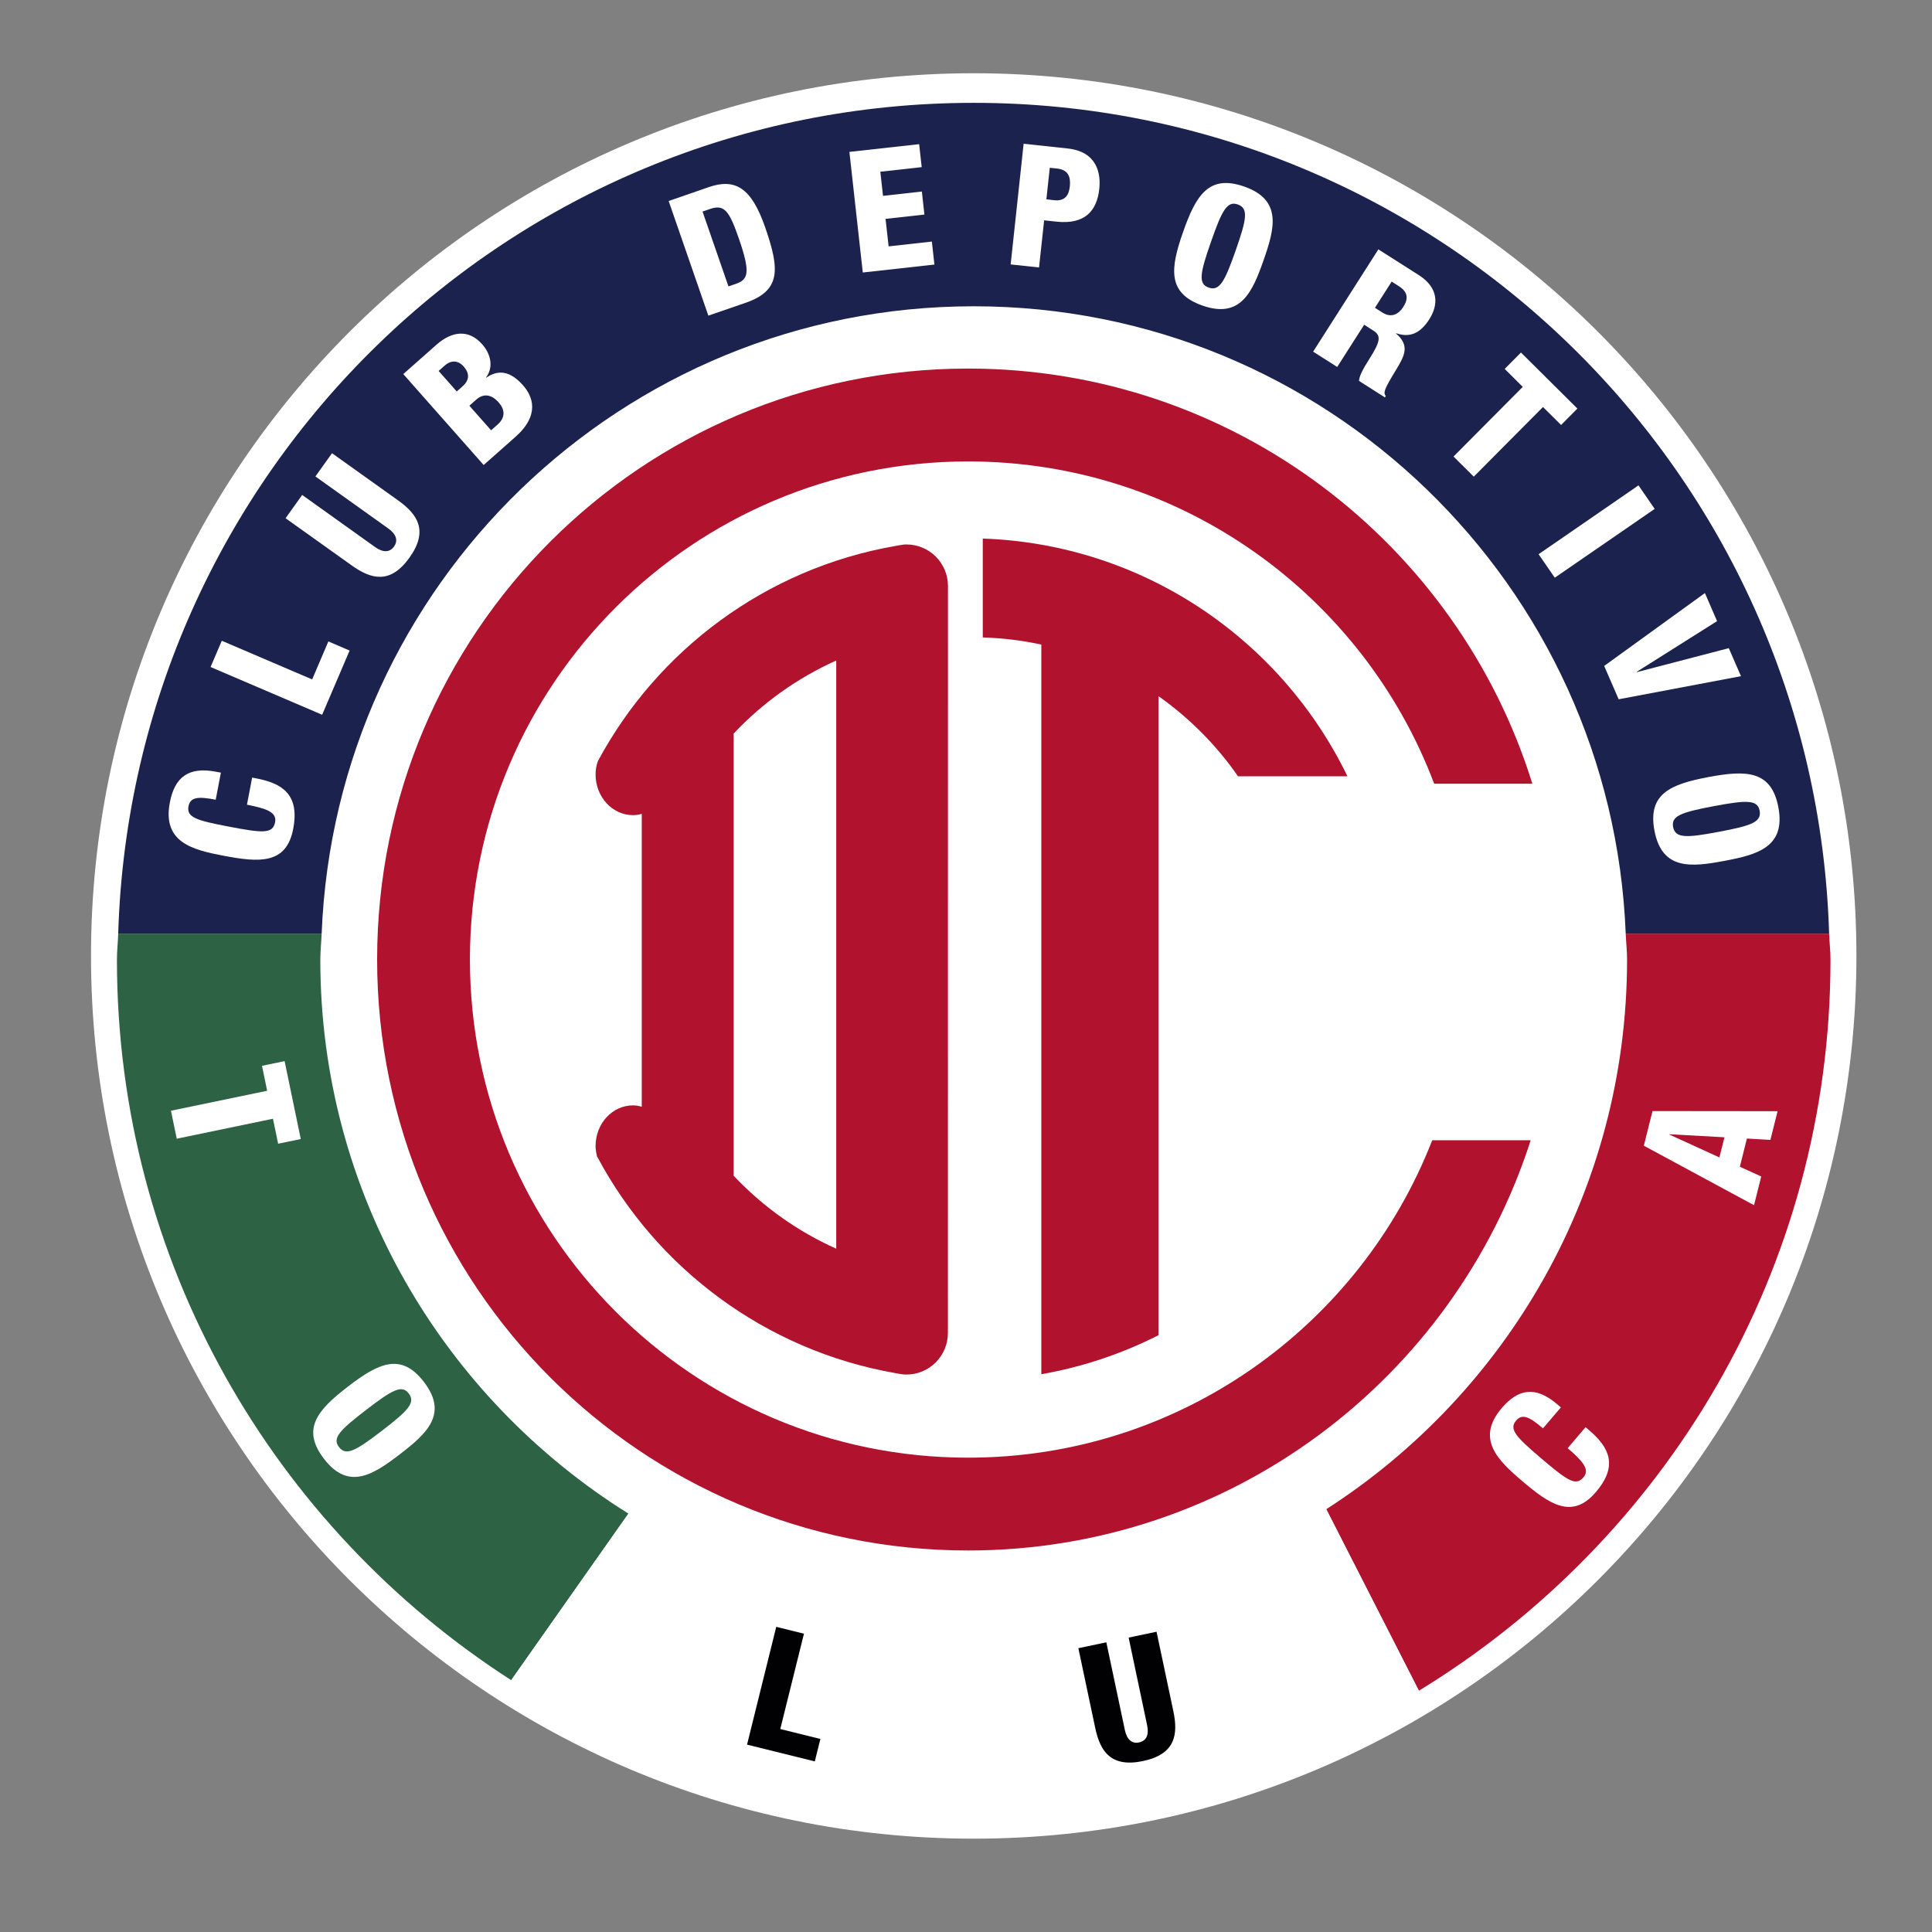 <?xml version="1.0" encoding="utf-8"?>
<!-- Generator: Adobe Illustrator 16.0.0, SVG Export Plug-In . SVG Version: 6.00 Build 0)  -->
<!DOCTYPE svg PUBLIC "-//W3C//DTD SVG 1.1//EN" "http://www.w3.org/Graphics/SVG/1.1/DTD/svg11.dtd">
<svg version="1.1" id="Capa_1" xmlns="http://www.w3.org/2000/svg" xmlns:xlink="http://www.w3.org/1999/xlink" x="0px" y="0px"
	 width="2000px" height="2000px" viewBox="0 0 2000 2000" enable-background="new 0 0 2000 2000" xml:space="preserve">
<rect x="0" y="0" width="2000" height="2000" fill="#808080" stroke="none"/>
<path fill="#FFFFFF" d="M1921.756,989.582c0,504.699-409.092,913.807-913.763,913.807c-504.686,0-913.777-409.107-913.777-913.807
	c0-504.656,409.091-913.748,913.777-913.748C1512.664,75.834,1921.756,484.926,1921.756,989.582"/>
<path fill="#2D6244" d="M331.585,993.436c0-9.058,1.038-17.894,1.394-26.878H122.37c-0.268,8.984-1.32,17.82-1.32,26.878
	c0,313.305,162.856,588.123,408.157,745.881l121.347-172.435C459.262,1447.345,331.585,1235.58,331.585,993.436"/>
<path fill="#B1132F" d="M1894.922,993.436c0-9.058-1.097-17.894-1.423-26.878h-210.564c0.355,8.984,1.392,17.82,1.392,26.878
	c0,238.927-124.251,448.542-311.391,568.895l95.875,187.897C1724.029,1594.412,1894.922,1314.242,1894.922,993.436"/>
<path fill="#FFFFFF" d="M1007.948,1669.785c-131.382,0-253.617-38.071-357.395-102.889l-121.347,172.42
	c138.174,88.908,302.246,141.063,478.741,141.063c169.055,0,326.47-48.152,460.847-130.167l-95.859-187.896
	C1267.586,1630.068,1142.533,1669.785,1007.948,1669.785"/>
<path fill="#1C224E" d="M1007.948,317.059c364.481,0,660.798,288.517,674.986,649.499h210.564
	c-14.292-477.259-404.749-860.094-885.551-860.094c-480.757,0-871.212,382.835-885.578,860.094h210.609
	C347.182,605.575,643.497,317.059,1007.948,317.059"/>
<path fill="#FFFFFF" d="M223.3,827.852c-17.997-3.469-26.315-2.861-28.152,6.805c-2.253,11.563,8.614,14.677,40.948,20.904
	c36.618,7.042,46.343,7.635,48.686-4.492c2.061-10.704-10.007-14.247-29.132-18.058l5.352-28.02l4.3,0.785
	c26.626,5.13,45.084,16.368,38.22,52.289c-7.116,37.183-35.521,34.781-72.688,27.679c-31.593-6.048-62.904-13.831-55.018-54.972
	c4.877-25.559,18.635-37.435,47.648-31.919l5.204,0.993L223.3,827.852z"/>
<polygon fill="#FFFFFF" points="217.979,690.494 229.616,663.305 323.149,703.348 339.917,664.016 361.919,673.46 333.498,739.922 
	"/>
<path fill="#FFFFFF" d="M412.146,518.03c20.015,14.307,31.696,31.268,11.757,59.213c-19.941,27.901-39.761,22.387-59.806,8.08
	l-68.463-48.864l17.182-24.077l75.46,53.905c8.007,5.708,14.96,5.931,19.601-0.489c4.58-6.463,2.119-12.957-5.886-18.709
	l-75.476-53.876l17.183-24.061L412.146,518.03z"/>
<path fill="#FFFFFF" d="M417.469,387.227l34.395-30.407c16.115-14.217,33.445-16.13,47.278-0.444
	c9.71,10.926,11.489,24.625,4.019,34.291l0.222,0.252c7.902-5.129,21.037-11.341,38.012,7.917
	c9.815,11.074,18.207,30.436-8.021,53.609l-32.689,28.924L417.469,387.227z M472.842,405.254l6.034-5.381
	c7.679-6.746,6.983-13.906,1.022-20.608c-4.313-4.877-11.578-7.872-19.614-0.741l-6.226,5.485L472.842,405.254z M508.393,445.445
	l6.716-5.944c8.954-7.947,6.967-16.278,1.155-22.846c-8.198-9.266-16.396-9.029-23.26-2.965l-7.132,6.301L508.393,445.445z"/>
<path fill="#FFFFFF" d="M692.197,208.077l41.423-14.336c27.59-9.548,44.341,0.667,58.588,41.896
	c14.93,43.068,16.397,65.099-20.354,77.818l-38.576,13.298L692.197,208.077z M754.094,296.465l7.472-2.549
	c12.986-4.508,15.655-11.209,3.365-46.789c-10.037-28.91-15.063-35.908-29.844-30.808l-7.828,2.669L754.094,296.465z"/>
<polygon fill="#FFFFFF" points="879.294,157.241 951.494,149.234 954.147,173.015 911.316,177.773 914.089,202.755 954.311,198.262 
	956.949,222.101 916.713,226.578 919.901,255.043 964.658,250.063 967.299,273.872 893.156,282.099 "/>
<path fill="#FFFFFF" d="M1059.659,148.805l45.484,4.893c30.971,3.307,34.515,26.374,32.823,41.896
	c-2.371,22.447-14.779,37.034-44.18,33.862l-12.898-1.378l-5.277,48.789l-29.383-3.127L1059.659,148.805z M1083.202,206.328
	l8.05,0.933c11.742,1.23,15.314-5.797,16.221-14.202c1.007-9.621-1.336-17.317-13.24-18.59l-7.502-0.801L1083.202,206.328z"/>
<path fill="#FFFFFF" d="M1244.814,316.347c-36.692-12.855-33.328-38.517-20.089-76.218c13.209-37.656,26.552-59.865,63.246-47.026
	c39.568,13.832,31.622,43.35,20.103,76.216C1296.54,302.219,1284.354,330.194,1244.814,316.347 M1251.175,297.682
	c11.267,3.942,16.589-5.931,28.02-38.473c11.415-32.571,13.386-43.572,2.105-47.574c-10.956-3.826-16.278,6.063-27.664,38.604
	C1242.219,282.826,1240.189,293.871,1251.175,297.682"/>
<path fill="#FFFFFF" d="M1426.87,258.157l41.852,26.61c21.2,13.552,20.147,31.224,10.882,45.767
	c-9.844,15.418-20.903,18.991-34.262,14.455l-0.178,0.281c14.44,12.35,8.97,22.86,0.193,37.286
	c-12.869,21.171-13.446,23.766-10.838,27.502l-0.891,1.333l-26.803-17.108c0.355-4.788,3.381-11.192,11.044-23.231
	c11.712-18.354,11.653-23.824,3.78-28.835l-9.473-6.063l-27.901,43.72l-24.921-15.849L1426.87,258.157z M1423.342,318.645
	l7.708,4.891c10.081,6.464,17.554,0.579,21.527-5.663c5.13-7.96,5.589-15.225-4.388-21.541l-7.533-4.818L1423.342,318.645z"/>
<polygon fill="#FFFFFF" points="1576.338,400.495 1557.659,381.904 1574.501,364.93 1632.913,422.956 1616.041,439.931 
	1597.288,421.34 1525.652,493.436 1504.688,472.605 "/>
<polygon fill="#FFFFFF" points="1696.157,502.464 1712.926,526.808 1609.504,598.029 1592.735,573.729 "/>
<polygon fill="#FFFFFF" points="1764.918,613.921 1777.506,642.994 1694.365,695.431 1694.497,695.787 1789.632,670.97 
	1802.264,699.968 1675.639,723.896 1660.636,689.383 "/>
<path fill="#FFFFFF" d="M1712.688,859.859c-7.22-38.175,16.753-48.078,55.935-55.461c39.259-7.369,65.129-6.878,72.349,31.34
	c7.738,41.126-21.733,49.043-55.98,55.463C1750.761,897.62,1720.441,901.015,1712.688,859.859 M1731.99,856.064
	c2.239,11.741,13.447,11.46,47.339,5.026c33.875-6.375,44.415-10.112,42.235-21.853c-2.163-11.445-13.356-11.104-47.247-4.744
	C1740.411,840.883,1729.855,844.648,1731.99,856.064"/>
<polygon fill="#FFFFFF" points="276.554,1129.162 271.216,1103.322 294.625,1098.475 311.349,1179.125 287.925,1183.972 
	282.558,1158.116 182.975,1178.783 176.957,1149.829 "/>
<path fill="#FFFFFF" d="M335.38,1510.16c-23.69-30.852-6.804-50.45,24.834-74.795c31.651-24.343,54.986-35.596,78.633-4.773
	c25.53,33.21,2.788,53.564-24.848,74.795C386.409,1526.602,360.852,1543.324,335.38,1510.16 M350.918,1497.988
	c7.278,9.474,17.123,4.122,44.446-16.871c27.338-21.037,35.077-29.162,27.738-38.635c-7.043-9.251-16.93-3.884-44.238,17.168
	C351.511,1480.629,343.801,1488.767,350.918,1497.988"/>
<path fill="#FFFFFF" d="M1597.288,1478.626c-13.923-11.919-21.424-15.552-27.843-8.035c-7.665,8.955,0.208,17.079,25.264,38.473
	c28.389,24.194,36.499,29.547,44.52,20.206c7.102-8.316-1.615-17.346-16.367-30.154l18.518-21.704l3.365,2.831
	c20.607,17.628,31.073,36.53,7.293,64.357c-24.581,28.776-48.049,12.661-76.854-11.935c-24.479-20.903-47.782-43.201-20.607-75.016
	c16.93-19.808,34.779-23.307,57.241-4.122l4.002,3.425L1597.288,1478.626z"/>
<path fill="#FFFFFF" d="M1701.688,1186.033l8.999-35.863l129.455,0.134l-7.441,29.71l-24.315-1.408l-7.307,29.206l22.133,10.066
	l-7.457,29.725L1701.688,1186.033z M1728.27,1174.143l-0.104,0.356l51.756,23.676l5.218-20.859L1728.27,1174.143z"/>
<polygon fill="#010003" points="803.565,1684.091 832.252,1691.207 807.747,1789.886 849.258,1800.175 843.477,1823.405 
	773.337,1806.03 "/>
<path fill="#010003" d="M1214.645,1771.412c5.085,24.107,2.209,44.522-31.401,51.608c-33.563,7.086-44.431-10.393-49.516-34.499
	l-17.404-82.326l28.953-6.077l19.153,90.687c2.002,9.652,7.014,14.574,14.753,12.928c7.753-1.631,10.377-8.11,8.316-17.76
	l-19.141-90.747l28.896-6.063L1214.645,1771.412z"/>
<path fill="#B1132F" d="M1482.643,1180.355c-74.883,192.27-261.741,328.618-480.446,328.618
	c-284.854,0-515.73-230.905-515.73-515.745c0-284.765,230.876-515.552,515.73-515.552c220.587,0,408.854,138.721,482.464,333.615
	h101.627c-77.418-248.902-309.746-429.758-584.091-429.758c-337.885,0-611.799,273.944-611.799,611.695
	c0,337.959,273.914,611.829,611.799,611.829c272.506,0,503.338-178.38,582.37-424.702H1482.643z"/>
<path fill="#B1132F" d="M1017.363,557.511V659.88c20.726,0.593,40.947,3.113,60.605,7.384v652.005v103.317
	c42.89-7.516,83.734-21.333,121.316-40.413v-116.335V720.665c31.964,22.653,60.058,50.806,82.297,82.962h113.295
	C1326.353,662.163,1183.749,563.263,1017.363,557.511"/>
<path fill="#B1132F" d="M759.475,759.373c29.859-31.711,65.826-57.479,106.194-75.609v608.863
	c-40.368-18.027-76.335-43.853-106.194-75.505V759.373z M981.322,606.271c-0.192-23.542-19.302-42.652-42.949-42.652
	c-1.66,0-3.276,0.104-4.937,0.444c-0.948,0.163-1.897,0.267-2.832,0.445c-1.334,0.193-2.757,0.534-4.092,0.742
	C793.1,588.569,680.724,672.733,618.856,788.045c-1.51,4.344-2.312,8.91-2.312,13.743c0,23.113,17.331,42.046,38.723,42.046
	c3.173,0,6.108-0.476,9.073-1.32v265.612v11.519v26.019c-2.964-0.801-5.9-1.394-9.073-1.394c-21.393,0-38.723,18.873-38.723,42.045
	c0,3.691,0.651,7.323,1.468,10.689c61.658,116.067,174.51,200.81,308.323,224.337c1.497,0.297,2.935,0.534,4.329,0.815
	c0.875,0.074,1.779,0.208,2.609,0.43c1.646,0.179,3.32,0.342,5.025,0.342c23.722,0,42.965-19.243,42.965-43.008
	c0-0.55,0.059-771.781,0.059-771.781v-1.215c0-0.089,0.134-0.164,0.134-0.208C981.456,606.494,981.322,606.42,981.322,606.271"/>
</svg>
